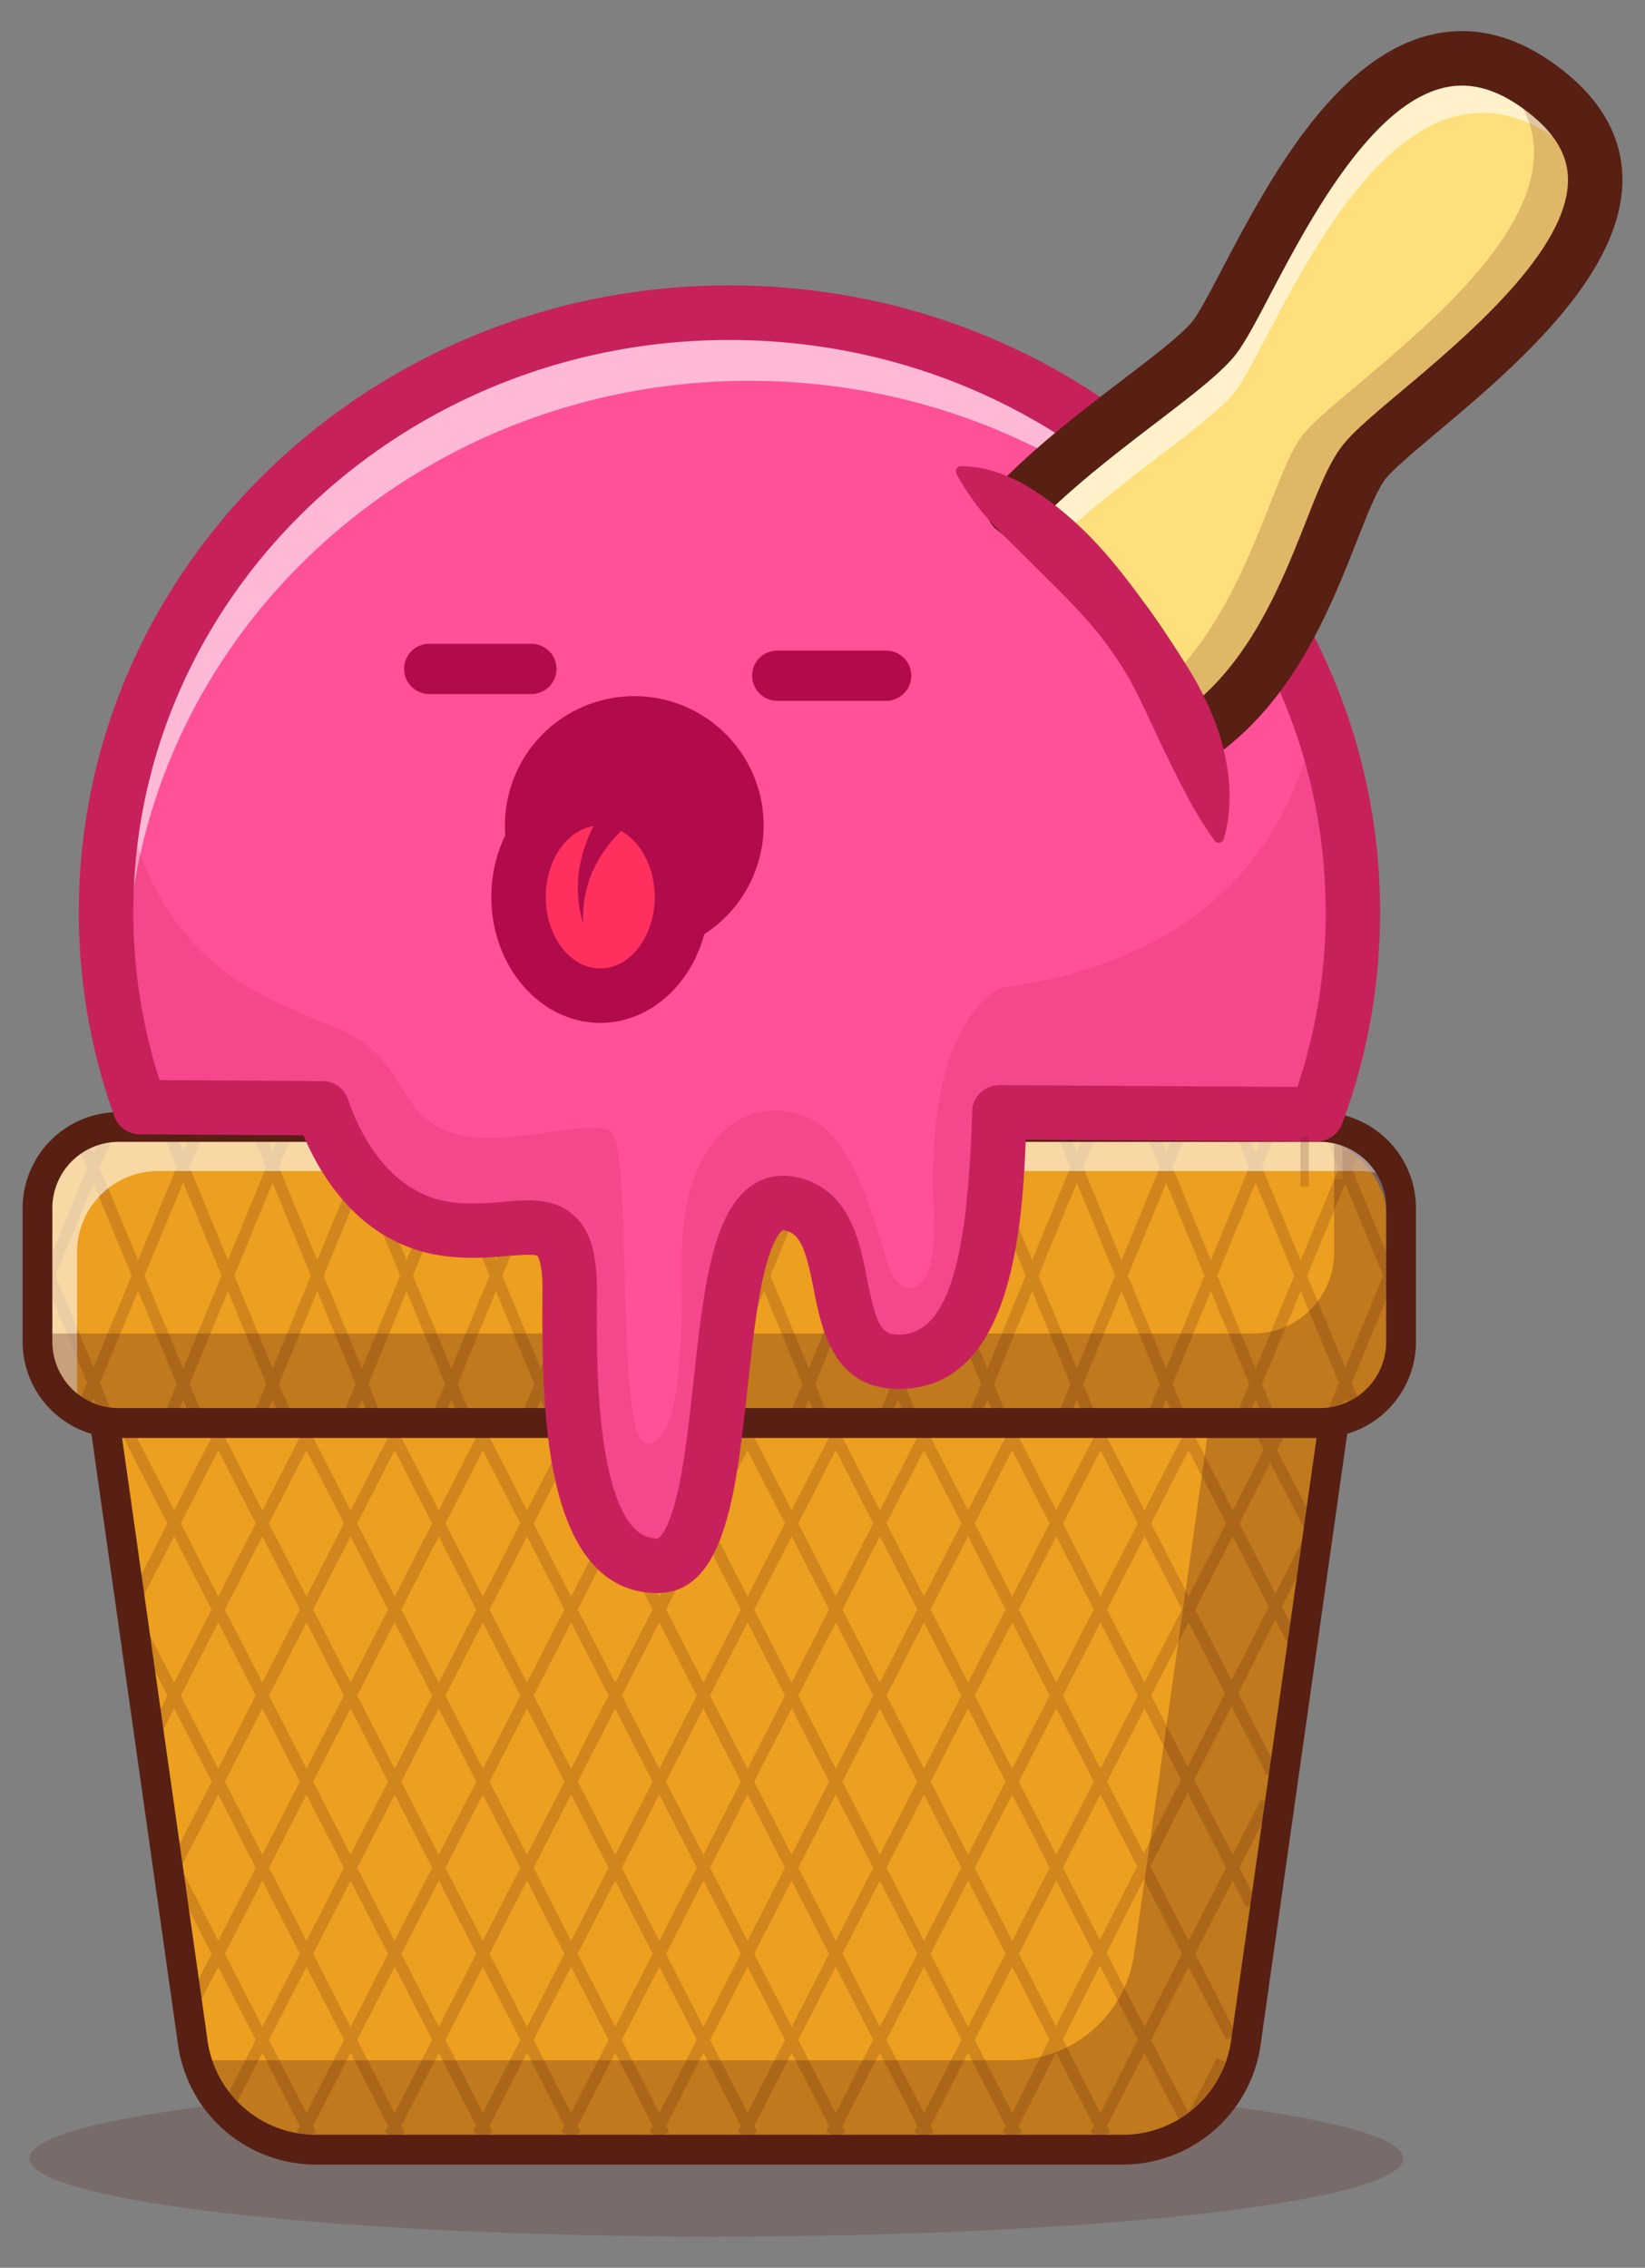 <svg id="Layer_1" data-name="Layer 1" xmlns="http://www.w3.org/2000/svg" viewBox="0 0 634.32 874.51"><rect x="0" y="0" width="634.32" height="874.51" fill="#808080" stroke="none"/><defs><style>.cls-1{opacity:0.2;}.cls-2{fill:#581f13;}.cls-3{fill:#ed9f1f;}.cls-4{opacity:0.6;}.cls-5{fill:#fff;}.cls-6{opacity:0.3;}.cls-7{fill:#ff5098;}.cls-8{fill:#b20b4c;}.cls-9{fill:#ff305d;}.cls-10{fill:#c7215c;}.cls-11{fill:#ffdf7c;}</style></defs><g class="cls-1"><ellipse class="cls-2" cx="276.24" cy="832.36" rx="264.88" ry="30.15"/></g><path class="cls-3" d="M433.13,829H121.61a47.71,47.71,0,0,1-47.25-41L40.45,548.72H514.28L480.37,788A47.71,47.71,0,0,1,433.13,829Z"/><g class="cls-1"><rect class="cls-2" x="447.85" y="806.68" width="32.13" height="4.54" transform="translate(-467.59 852.9) rotate(-62.87)"/><rect class="cls-2" x="383.36" y="756.83" width="144.16" height="4.54" transform="translate(-427.83 818.24) rotate(-62.87)"/><rect class="cls-2" x="315.48" y="701.99" width="266.84" height="4.54" transform="translate(-382.23 786.21) rotate(-63.12)"/><rect class="cls-2" x="271.27" y="684.76" width="306.13" height="4.54" transform="translate(-380.61 751.36) rotate(-62.87)"/><rect class="cls-2" x="237.26" y="684.76" width="306.13" height="4.54" transform="translate(-399.11 721.08) rotate(-62.87)"/><rect class="cls-2" x="203.24" y="684.76" width="306.13" height="4.54" transform="translate(-417.61 690.81) rotate(-62.87)"/><rect class="cls-2" x="169.22" y="684.76" width="306.13" height="4.54" transform="translate(-436.12 660.54) rotate(-62.87)"/><rect class="cls-2" x="135.21" y="684.76" width="306.13" height="4.54" transform="translate(-454.62 630.26) rotate(-62.87)"/><rect class="cls-2" x="101.19" y="684.76" width="306.13" height="4.54" transform="translate(-473.13 599.99) rotate(-62.87)"/><rect class="cls-2" x="67.17" y="684.76" width="306.13" height="4.54" transform="translate(-491.63 569.71) rotate(-62.87)"/><rect class="cls-2" x="33.16" y="684.76" width="306.13" height="4.54" transform="translate(-510.13 539.44) rotate(-62.87)"/><rect class="cls-2" x="8.97" y="678.75" width="292.63" height="4.54" transform="translate(-521.61 508.64) rotate(-62.87)"/><rect class="cls-2" x="3.75" y="661.15" width="253.07" height="4.54" transform="translate(-519.55 476.82) rotate(-62.87)"/><rect class="cls-2" x="11.52" y="635.61" width="195.67" height="4.54" transform="translate(-508.2 444.3) rotate(-62.87)"/><rect class="cls-2" x="19.29" y="610.07" width="138.27" height="4.54" transform="translate(-496.86 411.78) rotate(-62.87)"/><rect class="cls-2" x="30.65" y="582.33" width="75.94" height="4.54" transform="translate(-482.94 379.07) rotate(-62.87)"/><rect class="cls-2" x="89.04" y="704.54" width="4.54" height="125.62" transform="translate(-339.89 126.08) rotate(-27.13)"/><rect class="cls-2" x="100.85" y="612.11" width="4.54" height="223.79" transform="translate(-318.83 126.69) rotate(-27.13)"/><rect class="cls-2" x="115.92" y="533.97" width="4.54" height="306.13" transform="translate(-300.31 129.5) rotate(-27.13)"/><rect class="cls-2" x="149.93" y="533.97" width="4.54" height="306.13" transform="translate(-296.56 145.01) rotate(-27.13)"/><rect class="cls-2" x="183.95" y="533.97" width="4.54" height="306.13" transform="translate(-292.82 160.52) rotate(-27.13)"/><rect class="cls-2" x="217.97" y="533.97" width="4.54" height="306.13" transform="translate(-289.08 176.04) rotate(-27.13)"/><rect class="cls-2" x="251.98" y="533.97" width="4.54" height="306.13" transform="translate(-285.33 191.55) rotate(-27.13)"/><rect class="cls-2" x="286" y="533.97" width="4.54" height="306.13" transform="translate(-281.59 207.06) rotate(-27.13)"/><rect class="cls-2" x="320.02" y="533.97" width="4.54" height="306.13" transform="translate(-277.85 222.57) rotate(-27.13)"/><rect class="cls-2" x="354.03" y="533.97" width="4.54" height="306.13" transform="translate(-274.1 238.09) rotate(-27.13)"/><rect class="cls-2" x="388.05" y="533.97" width="4.54" height="306.13" transform="translate(-270.36 253.6) rotate(-27.13)"/><rect class="cls-2" x="412.41" y="536.3" width="4.54" height="263.75" transform="translate(-259.08 262.63) rotate(-27.13)"/><rect class="cls-2" x="433.35" y="539.45" width="4.54" height="206.42" transform="translate(-245.14 269.38) rotate(-27.13)"/><rect class="cls-2" x="454.28" y="542.61" width="4.54" height="149.02" transform="translate(-231.19 276.11) rotate(-27.13)"/><rect class="cls-2" x="475.21" y="545.77" width="4.54" height="91.62" transform="translate(-217.24 282.84) rotate(-27.13)"/><rect class="cls-2" x="494.05" y="546.59" width="4.54" height="50.08" transform="translate(-206.9 291.31) rotate(-27.3)"/></g><rect class="cls-3" x="15.45" y="438.9" width="519.09" height="114.12" rx="29.16"/><g class="cls-1"><rect class="cls-2" x="489.96" y="514.01" width="71.6" height="4.54" transform="translate(-151.95 805.54) rotate(-67.59)"/><rect class="cls-2" x="440.77" y="491.83" width="119.71" height="4.54" transform="translate(-147.76 766.78) rotate(-67.43)"/><rect class="cls-2" x="404.76" y="489.68" width="124.24" height="4.54" transform="translate(-165.89 736.05) rotate(-67.59)"/><rect class="cls-2" x="370.31" y="489.68" width="124.24" height="4.54" transform="translate(-187.21 704.2) rotate(-67.59)"/><rect class="cls-2" x="335.85" y="489.68" width="124.24" height="4.54" transform="translate(-208.54 672.34) rotate(-67.59)"/><rect class="cls-2" x="301.39" y="489.68" width="124.24" height="4.54" transform="translate(-229.86 640.49) rotate(-67.59)"/><rect class="cls-2" x="266.94" y="489.68" width="124.24" height="4.54" transform="translate(-251.18 608.63) rotate(-67.59)"/><rect class="cls-2" x="232.48" y="489.68" width="124.24" height="4.54" transform="translate(-272.5 576.78) rotate(-67.59)"/><rect class="cls-2" x="198.02" y="489.68" width="124.24" height="4.54" transform="translate(-293.82 544.92) rotate(-67.59)"/><rect class="cls-2" x="163.57" y="489.68" width="124.24" height="4.54" transform="translate(-315.14 513.07) rotate(-67.59)"/><rect class="cls-2" x="129.11" y="489.68" width="124.24" height="4.54" transform="translate(-336.47 481.21) rotate(-67.59)"/><rect class="cls-2" x="94.66" y="489.68" width="124.24" height="4.54" transform="translate(-357.79 449.36) rotate(-67.59)"/><rect class="cls-2" x="60.2" y="489.68" width="124.24" height="4.54" transform="translate(-379.11 417.51) rotate(-67.59)"/><rect class="cls-2" x="25.74" y="489.68" width="124.24" height="4.54" transform="translate(-400.43 385.65) rotate(-67.59)"/><rect class="cls-2" x="-5.73" y="487.52" width="119.71" height="4.54" transform="translate(-418.94 351.81) rotate(-67.43)"/><rect class="cls-2" x="-6.46" y="465.11" width="71.1" height="4.54" transform="translate(-414.1 316.11) rotate(-67.59)"/><rect class="cls-2" x="26.82" y="480.96" width="4.54" height="71.1" transform="translate(-194.77 50.12) rotate(-22.42)"/><rect class="cls-2" x="51.86" y="434.24" width="4.54" height="119.71" transform="translate(-185.47 58.6) rotate(-22.57)"/><rect class="cls-2" x="85.6" y="429.83" width="4.54" height="124.24" transform="translate(-180.95 70.68) rotate(-22.42)"/><rect class="cls-2" x="120.05" y="429.83" width="4.54" height="124.24" transform="translate(-178.35 83.82) rotate(-22.42)"/><rect class="cls-2" x="154.51" y="429.83" width="4.54" height="124.24" transform="translate(-175.75 96.96) rotate(-22.42)"/><rect class="cls-2" x="188.96" y="429.83" width="4.54" height="124.24" transform="translate(-173.15 110.1) rotate(-22.42)"/><rect class="cls-2" x="223.42" y="429.83" width="4.54" height="124.24" transform="translate(-170.54 123.24) rotate(-22.42)"/><rect class="cls-2" x="257.88" y="429.83" width="4.54" height="124.24" transform="matrix(0.92, -0.38, 0.38, 0.92, -167.94, 136.37)"/><rect class="cls-2" x="292.33" y="429.83" width="4.54" height="124.24" transform="translate(-165.33 149.51) rotate(-22.42)"/><rect class="cls-2" x="326.79" y="429.83" width="4.54" height="124.24" transform="translate(-162.73 162.65) rotate(-22.42)"/><rect class="cls-2" x="361.25" y="429.83" width="4.54" height="124.24" transform="translate(-160.13 175.79) rotate(-22.42)"/><rect class="cls-2" x="395.7" y="429.83" width="4.54" height="124.24" transform="translate(-157.52 188.93) rotate(-22.42)"/><rect class="cls-2" x="430.16" y="429.83" width="4.54" height="124.24" transform="translate(-154.92 202.07) rotate(-22.42)"/><rect class="cls-2" x="464.62" y="429.83" width="4.54" height="124.24" transform="translate(-152.32 215.21) rotate(-22.42)"/><rect class="cls-2" x="498.35" y="429.94" width="4.54" height="119.71" transform="translate(-149.63 229.62) rotate(-22.57)"/><rect class="cls-2" x="523.49" y="431.81" width="4.54" height="71.6" transform="translate(-138.59 235.82) rotate(-22.42)"/></g><g class="cls-4"><path class="cls-5" d="M29.72,534.44V482.87A31.28,31.28,0,0,1,61,451.59H524.28a31.15,31.15,0,0,1,14.55,3.6,31.29,31.29,0,0,0-30.34-23.7H45.2a31.28,31.28,0,0,0-31.27,31.28v51.57A31.28,31.28,0,0,0,30.65,542,31.62,31.62,0,0,1,29.72,534.44Z"/></g><path class="cls-2" d="M433.13,834.72H121.61a53.7,53.7,0,0,1-52.93-46L34.77,549.53A5.73,5.73,0,0,1,40.45,543H514.28a5.75,5.75,0,0,1,5.69,6.55L486.06,788.76A53.72,53.72,0,0,1,433.13,834.72ZM47.07,554.46l33,232.69a42.16,42.16,0,0,0,41.56,36.08H433.13a42.16,42.16,0,0,0,41.55-36.08l33-232.69Z"/><path class="cls-2" d="M509,554.46H45.73a37.05,37.05,0,0,1-37-37V465.87a37.06,37.06,0,0,1,37-37H509a37.07,37.07,0,0,1,37,37v51.57A37.06,37.06,0,0,1,509,554.46ZM45.73,440.34a25.56,25.56,0,0,0-25.54,25.53v51.57A25.57,25.57,0,0,0,45.73,543H509a25.56,25.56,0,0,0,25.53-25.54V465.87A25.56,25.56,0,0,0,509,440.34Z"/><g class="cls-6"><path class="cls-2" d="M466.33,548.72l-29,204.78a47.72,47.72,0,0,1-47.24,41H78.54c-.94,0-1.87,0-2.8-.09A47.73,47.73,0,0,0,121.61,829H433.13a47.71,47.71,0,0,0,47.24-41l33.91-239.24Z"/></g><g class="cls-6"><path class="cls-2" d="M406.28,514.26h76.88A31.29,31.29,0,0,0,514.45,483V454.62h3.21V435.83a31.28,31.28,0,0,1,22.63,30.05v51.57A31.27,31.27,0,0,1,509,548.71H45.73a31.27,31.27,0,0,1-31.29-31.26v-3.67a30.57,30.57,0,0,0,5.44.48h386.4Z"/></g><g class="cls-1"><path class="cls-2" d="M517.66,435.83v18.79h-3.21V435.08c.44.07.89.17,1.33.27h0C516.43,435.48,517.05,435.64,517.66,435.83Z"/></g><path class="cls-7" d="M521.71,353.16a222.09,222.09,0,0,1-14,76.53l-122.31-.76c-1.47,51.51-7.38,96.4-39.09,96.19s-12.87-55.55-41.9-61c-36.44-6.85-16.7,139.9-51,139.69S219.45,534.92,219.69,498s-18.64-20.06-47.42-24.07c-30.37-4.23-43.5-33.27-48-46.52L54,426.94a223.67,223.67,0,0,1-7-127.33c24.65-103.13,121-179.76,235.67-179,103.13.63,190.71,63.61,224.31,151.53A222.49,222.49,0,0,1,521.71,353.16Z"/><path class="cls-8" d="M341.71,270.25h-42a9.68,9.68,0,0,1,0-19.36h42a9.68,9.68,0,1,1,0,19.36Z"/><circle class="cls-8" cx="244.58" cy="318.33" r="39.38"/><path class="cls-8" d="M244.58,368.21a49.88,49.88,0,1,1,49.88-49.88A49.94,49.94,0,0,1,244.58,368.21Zm0-78.76a28.88,28.88,0,1,0,28.87,28.88A28.91,28.91,0,0,0,244.58,289.45Z"/><path class="cls-8" d="M205.2,267.63H165.82a9.69,9.69,0,1,1,0-19.37H205.2a9.69,9.69,0,0,1,0,19.37Z"/><ellipse class="cls-9" cx="231.45" cy="345.9" rx="31.5" ry="38.07"/><path class="cls-8" d="M231.45,394.46c-23.16,0-42-21.78-42-48.56s18.85-48.57,42-48.57,42,21.78,42,48.57S254.61,394.46,231.45,394.46Zm0-76.13c-11.58,0-21,12.37-21,27.57s9.42,27.56,21,27.56,21-12.37,21-27.56S243,318.33,231.45,318.33Z"/><path class="cls-8" d="M247.29,314.32a22.08,22.08,0,0,0-2.24,1.47c-.8.57-1.59,1.19-2.36,1.83a58.1,58.1,0,0,0-4.48,4.14,50.53,50.53,0,0,0-7.44,9.86,52,52,0,0,0-2.79,5.65,46.14,46.14,0,0,0-1.9,6.08,46.71,46.71,0,0,0-1.19,13A48.89,48.89,0,0,1,223.22,336a55.27,55.27,0,0,1,1.49-6.91,58.68,58.68,0,0,1,5.57-13.2,68.27,68.27,0,0,1,4-6.09c.72-1,1.48-2,2.28-2.92a34.3,34.3,0,0,1,2.7-3l.4-.38a6.67,6.67,0,0,1,9.26,9.6A7,7,0,0,1,247.29,314.32Z"/><g class="cls-4"><path class="cls-5" d="M48.81,376.5a222.14,222.14,0,0,1,6.11-50.64c24.65-103.12,121-179.76,235.68-179,103.12.63,190.7,63.62,224.31,151.54.83,2.18,1.59,4.4,2.36,6.61A222.69,222.69,0,0,0,507,269.47c-33.6-87.92-121.18-150.9-224.31-151.54-114.65-.7-211,75.93-235.67,179.05A223.29,223.29,0,0,0,53.24,422,223,223,0,0,1,48.81,376.5Z"/></g><g class="cls-1"><path class="cls-10" d="M521.71,353.16a222.09,222.09,0,0,1-14,76.53l-122.31-.76c-1.47,51.51-7.38,96.4-39.09,96.19s-12.87-55.55-41.9-61c-36.44-6.85-16.7,139.9-51,139.69S219.45,534.92,219.69,498s-18.64-20.06-47.42-24.07c-30.37-4.23-43.5-33.27-48-46.52L54,426.94a223.67,223.67,0,0,1-7-127.33c10.81,76.58,61.53,86.82,85.27,97.9,24.28,11.36,20.37,30.66,40.06,38.67s53.82-5.38,63,0,1.31,122,14.44,120.63S263,517.43,263,483.3s16.37-60,43.51-54.11c19.5,4.23,28.09,31.44,35.25,56.74,4.75,16.74,20.17,16.27,18.38-18.38-3.94-76.13,26.25-86.64,26.25-86.64C495.85,366.32,506.11,284,507,272.09A222.49,222.49,0,0,1,521.71,353.16Z"/></g><path class="cls-10" d="M253.48,614.31h-.17c-20.57-.12-34.05-16.16-40.06-47.67-4.35-22.83-4.19-49.38-4.07-68.76.07-11.39-1.94-13.58-2-13.61-1.34-.76-7.48-.25-11.53.08-6.8.56-15.26,1.27-24.86-.07-31.28-4.35-46.92-30.15-53.77-46.47l-63.12-.38a10.5,10.5,0,0,1-9.82-6.95,232.42,232.42,0,0,1-13.68-80.3c.81-132.73,113.14-240.13,250.75-240.13h1.61c66.93.41,129.73,25.88,176.83,71.72s73,106.83,72.58,171.45a232.34,232.34,0,0,1-14.65,80.13,10.47,10.47,0,0,1-9.9,6.83l-112.09-.68c-1.4,38.35-6.67,96.12-49,96.12h-.29c-24.92-.15-29.46-23.15-32.46-38.36-2.88-14.62-4.94-21.64-11.31-22.83a1.83,1.83,0,0,0-.58-.05s-3.66,1.73-7.2,16.43c-2.91,12.06-4.67,28.25-6.38,43.91C283.85,575.66,279.64,614.31,253.48,614.31ZM203.42,462.9c6.57,0,12.89,1.16,18.08,6,6.09,5.64,8.77,14.63,8.68,29.13-.11,18.53-.27,43.89,3.7,64.7,3.86,20.26,10.44,30.56,19.56,30.61h0c.62,0,3.8-2.5,6.92-14.12,3.33-12.4,5.24-29.85,7.08-46.73,3.74-34.27,7-63.85,21.71-74.79a21.55,21.55,0,0,1,17.21-3.88c21.05,4,25.09,24.45,28,39.41,3.5,17.78,5.52,21.39,12,21.43h.12c18.2,0,26.7-25.73,28.39-86a10.46,10.46,0,0,1,10.56-10.21l114.86.7a211.81,211.81,0,0,0,10.9-66c.36-58.85-23.16-114.35-66.23-156.27s-100.83-65.39-162.31-65.77h-1.48c-126.1,0-229,98.05-229.75,219.24a211.75,211.75,0,0,0,10.1,66.17l62.84.38a10.5,10.5,0,0,1,9.89,7.16c3.61,10.72,14.67,36,39.45,39.47,7.3,1,14.17.44,20.23-.06C197.1,463.16,200.29,462.9,203.42,462.9ZM521.71,353.16h0Z"/><path class="cls-11" d="M525.62,178.67c-13.29,17.73-22.88,78.22-66.42,106.51-17.38-43.16-47.84-72.85-68.31-89.12,24.89-26.66,64.77-51.12,76.61-64.94C483.35,112.63,528.26-19.45,596.94,36,659.57,86.61,541.47,157.54,525.62,178.67Z"/><g class="cls-4"><path class="cls-5" d="M475.38,152.13C491.23,133.63,536.13,1.55,604.82,57c7.6,6.14,12.52,12.58,15.31,19.2,1.37-13-3.42-25.85-17.94-37.58-68.68-55.47-113.59,76.61-129.44,95.1C460.92,147.56,421,172,396.14,198.68c3.53,2.81,7.37,6,11.37,9.64C432.13,185.13,464.85,164.42,475.38,152.13Z"/></g><g class="cls-1"><path class="cls-2" d="M596.94,36c-9.41-7.6-18.37-11.66-26.87-13,1.07.79,2.16,1.62,3.24,2.49C636,76.11,517.84,147,502,168.17c-11.79,15.72-20.68,65.08-52.92,95.78a191.77,191.77,0,0,1,10.13,21.23c43.54-28.29,53.13-88.78,66.42-106.51C541.47,157.54,659.57,86.61,596.94,36Z"/></g><path class="cls-2" d="M459.2,295.69a10.42,10.42,0,0,1-3.16-.49,10.54,10.54,0,0,1-6.58-6.09c-16.19-40.22-44.34-68.33-65.1-84.83a10.5,10.5,0,0,1-1.14-15.39c14.49-15.53,33.11-29.76,49.53-42.31,11.45-8.76,22.27-17,26.77-22.29,2.41-2.8,6.9-11.35,11.66-20.41,17.33-33,43.52-82.81,82.15-90.8,16.86-3.49,33.76,1.49,50.21,14.77C618,39.56,625.46,53.37,625.61,68.9c.37,37.41-42.91,73.81-71.56,97.9-8.91,7.5-17.33,14.58-20,18.17-3.22,4.3-6.94,13.72-10.87,23.7-10.64,27-25.2,63.86-58.22,85.32A10.54,10.54,0,0,1,459.2,295.69ZM406.43,195.33c19,16.57,41.29,40.93,57,73.42,20.81-18.63,31.85-46.62,40.2-67.79,4.85-12.31,8.69-22,13.6-28.59h0c4.13-5.52,12.18-12.28,23.32-21.65,24.06-20.23,64.34-54.1,64.07-81.61-.09-9.08-4.76-17.24-14.27-24.92-11.48-9.27-22.19-12.72-32.76-10.54-28.91,6-53.26,52.31-67.81,80-6,11.44-10.35,19.7-14.3,24.31-5.94,6.93-16.54,15-30,25.3C432.67,173.07,418.45,184,406.43,195.33Z"/><path class="cls-10" d="M468.41,324.25a157.44,157.44,0,0,1-11.92-19.62c-3.39-6.42-6.38-12.79-9.5-19.13-2.95-6.4-5.87-12.81-9.08-19.14a127.51,127.51,0,0,0-11.28-18.07c-8.54-11.46-19-21.31-29.07-31.34-5-5.07-10.24-10-15.18-15.29a90.25,90.25,0,0,1-13.48-18.82l-.06-.12a2,2,0,0,1,.83-2.7,2,2,0,0,1,.95-.23c8.93.06,16.55,2.89,23.55,6.57a115,115,0,0,1,19,13.8c11.84,10.34,21.39,23,30.53,35.71,4.42,6.49,8.93,12.92,13.11,19.62a125.41,125.41,0,0,1,11,21,87.55,87.55,0,0,1,5.89,23c.79,7.95.59,16.06-1.85,24.14a2,2,0,0,1-2.44,1.3,1.93,1.93,0,0,1-1-.71Z"/><g class="cls-1"><path class="cls-2" d="M362.93,551.74a39.77,39.77,0,0,1-7.37.66,28.51,28.51,0,0,1-6.24-.66Z"/></g><g class="cls-1"><polygon class="cls-2" points="504.69 438.38 504.69 457.64 501.47 457.64 501.47 438.36 502.81 438.38 504.69 438.38"/></g></svg>